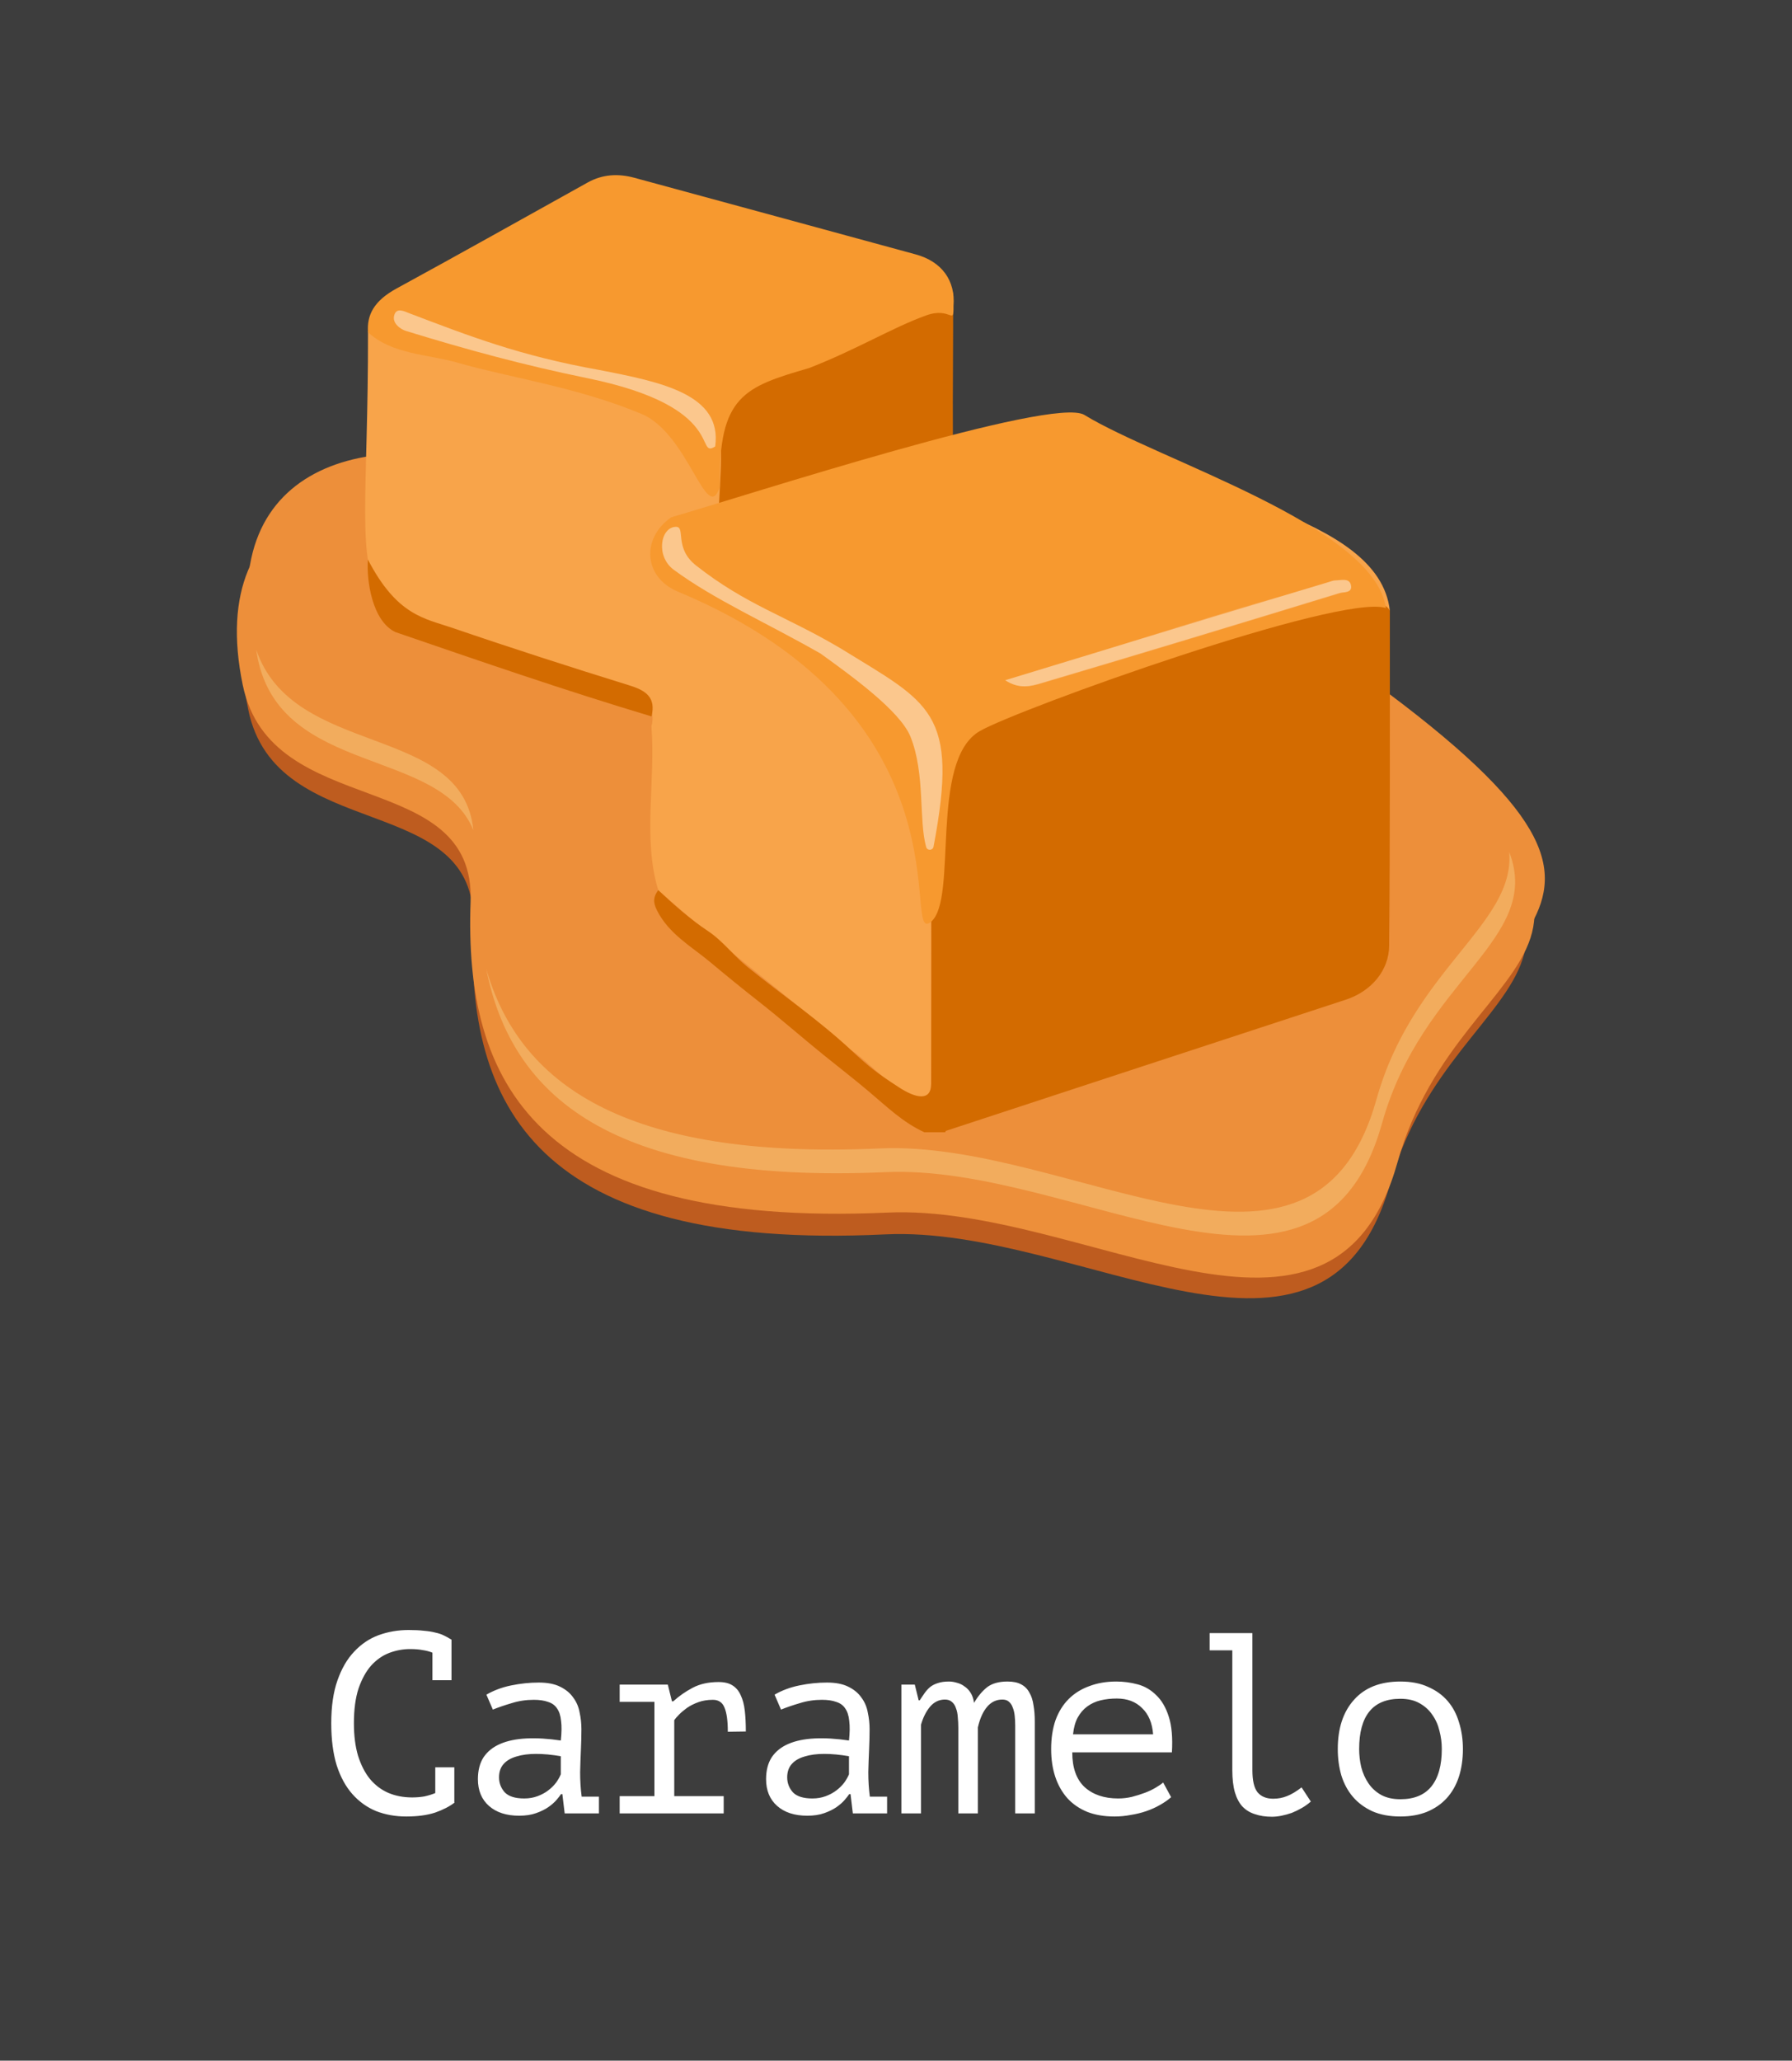 <svg width="174" height="200" viewBox="0 0 174 200" fill="none" xmlns="http://www.w3.org/2000/svg">
<rect x="0" y="0" width="174" height="200" fill="#333333" stroke="none"/>
<rect width="174" height="200" fill="white" fill-opacity="0.05"/>
<path d="M124.552 66.578C118.165 62.214 58.552 53.229 50.895 52.084C36.026 46.625 20.413 50.561 24.097 68.837C26.759 82.064 46.458 76.616 45.942 89.772C45.261 107.149 51.907 121.439 85.949 119.803C104.905 118.893 128.721 137.242 135.016 114.764C141.238 92.562 166.489 95.21 124.563 66.578H124.552Z" fill="#BE5C1F"/>
<path d="M124.975 64.534C118.516 60.149 58.304 50.959 50.565 49.794C35.53 44.284 19.784 48.179 23.571 66.486C26.305 79.734 46.169 74.347 45.694 87.502C45.055 104.9 51.814 119.22 86.176 117.687C105.318 116.828 129.412 135.279 135.697 112.801C141.981 90.323 167.407 93.329 124.986 64.534H124.975Z" fill="#ED8F3A"/>
<path d="M126.007 61.048C119.548 56.663 59.336 47.473 51.597 46.308C36.562 40.798 20.816 44.693 24.603 63C27.337 76.248 47.201 70.861 46.727 84.016C46.087 101.414 52.846 115.734 87.208 114.201C106.35 113.343 130.444 131.793 136.729 109.315C142.941 87.103 168.439 89.843 126.018 61.048H126.007Z" fill="#ED8F3A"/>
<g opacity="0.3">
<path d="M146.542 82.698C147.13 89.721 137.183 94.065 133.654 106.699C127.534 128.584 104.069 110.624 85.433 111.462C60.358 112.587 50.379 105.023 47.211 94.034C49.636 106.249 59.181 114.958 85.98 113.762C104.616 112.934 128.081 130.894 134.2 108.999C138.101 95.036 149.823 91.203 146.542 82.688V82.698Z" fill="#FFF2B0"/>
<path d="M24.871 63.021C24.922 63.318 24.964 63.614 25.026 63.921C27.378 75.298 42.712 72.558 45.963 80.572C44.921 70.136 28.451 73.642 24.871 63.032V63.021Z" fill="#FFF2B0"/>
</g>
<path d="M134.953 59.251C120.193 63.741 104.173 66.171 90.133 71.931C90.433 82.521 90.453 94.481 90.413 105.171C90.273 109.671 84.363 102.921 82.683 101.951C76.503 96.651 69.983 91.821 63.913 86.391C62.383 81.371 63.673 75.741 63.253 70.521C63.703 68.701 62.753 68.021 61.143 67.521C30.723 57.951 35.803 63.721 35.733 32.241C36.803 26.741 44.613 26.921 48.613 23.921C53.543 21.991 56.293 16.371 61.923 18.601C67.563 21.831 98.913 27.121 89.063 33.181C82.933 36.951 77.743 43.091 69.893 42.641C71.113 51.251 73.133 46.981 79.553 45.891C88.643 43.641 99.103 38.871 108.213 42.541C115.103 48.241 133.883 49.771 134.953 59.271V59.251Z" fill="#F8A44A"/>
<path d="M92.523 42.301C90.513 42.981 88.153 44.121 86.253 44.761C83.993 45.531 81.663 46.141 79.393 46.871C76.983 47.641 74.843 48.211 72.423 48.931C71.633 49.161 69.983 52.681 69.823 51.821C69.543 50.341 70.293 44.241 69.893 42.631C69.033 38.571 73.223 37.751 76.143 35.871C78.153 34.591 85.123 33.041 86.993 31.511C88.113 30.591 92.083 28.031 92.543 28.421C92.573 32.381 92.493 38.341 92.523 42.291V42.301Z" fill="#D36B00"/>
<path d="M35.713 54.291C38.533 59.731 41.193 60.011 43.903 60.931C49.623 62.891 55.373 64.741 61.143 66.531C62.753 67.031 63.703 67.711 63.263 69.531C54.903 67.031 46.653 64.181 38.403 61.351C36.143 60.291 35.573 56.361 35.723 54.291H35.713Z" fill="#D36B00"/>
<path d="M89.733 109.881C87.673 108.941 86.103 107.401 84.393 105.961C82.983 104.771 81.413 103.551 79.983 102.401C77.893 100.711 75.813 98.881 73.683 97.211C72.073 95.951 70.433 94.611 68.903 93.331C67.143 91.871 64.933 90.631 63.793 88.361C63.373 87.531 63.453 87.021 63.913 86.391C65.433 87.811 66.983 89.191 68.723 90.351C70.193 91.321 71.233 92.761 72.583 93.851C75.943 96.571 79.523 99.001 82.683 101.961C84.453 103.621 85.283 104.231 87.303 105.541C88.823 106.531 90.413 106.981 90.413 105.181C90.423 95.961 90.453 86.731 90.413 77.511C90.413 75.771 89.043 73.661 89.533 72.061C89.713 71.491 92.023 71.591 92.653 71.541C94.023 71.441 95.793 68.321 97.093 67.941C107.403 64.891 117.233 62.251 127.563 59.271C130.043 58.551 134.213 57.751 134.953 59.271C134.943 70.121 134.983 80.971 134.883 91.811C134.863 94.141 133.203 96.201 130.653 97.031C117.723 101.261 104.793 105.511 91.863 109.751C91.823 109.761 91.803 109.841 91.773 109.891H89.733V109.881Z" fill="#D36B00"/>
<path d="M69.903 47.241C68.623 51.121 66.893 42.081 62.283 40.171C55.973 37.541 49.583 36.681 44.503 35.221C41.593 34.381 38.023 34.401 35.733 32.241C35.613 30.581 36.293 29.211 38.503 28.001C44.723 24.611 50.893 21.141 57.083 17.701C58.513 16.911 60.023 16.831 61.583 17.251C70.693 19.731 79.803 22.201 88.913 24.691C91.473 25.391 92.783 27.251 92.583 29.691C92.603 31.671 92.353 29.731 89.903 30.621C86.613 31.811 83.193 33.921 78.563 35.721C72.273 37.551 69.753 38.421 69.893 47.241H69.903Z" fill="#F7992F"/>
<path d="M69.443 43.331C67.453 44.581 70.693 39.501 57.063 36.711C50.873 35.441 45.433 33.971 39.393 32.111C38.993 31.991 38.003 31.411 38.293 30.551C38.533 29.821 39.263 30.221 39.763 30.411C45.533 32.601 50.423 34.521 58.203 35.911C64.283 37.091 70.143 38.291 69.443 43.331Z" fill="#FBC78D"/>
<path d="M134.563 59.011C130.123 57.581 98.853 68.811 95.143 70.951C90.173 73.811 93.053 87.261 90.403 89.461C87.353 92.001 94.873 69.531 65.803 57.411C62.523 56.041 62.223 52.281 65.163 50.211C72.583 48.061 102.253 38.411 105.293 40.271C112.433 44.651 133.473 51.061 134.563 59.001V59.011ZM97.713 66.031C99.063 66.921 100.203 66.611 101.173 66.321C110.843 63.461 120.483 60.531 130.123 57.581C137.063 52.921 100.093 65.661 97.713 66.031Z" fill="#F7992F"/>
<path d="M90.643 82.181C90.573 82.551 90.043 82.581 89.933 82.221C89.193 79.641 89.853 75.081 88.403 71.491C87.373 68.951 82.493 65.471 79.673 63.431C74.403 60.421 69.383 58.221 65.423 55.301C63.633 53.981 64.133 51.151 65.633 51.131C66.613 51.121 65.413 53.171 67.583 54.881C72.443 58.711 76.253 59.751 81.643 62.941C90.273 68.271 93.153 69.001 90.643 82.181Z" fill="#FBC78D"/>
<path d="M97.593 66.021C104.583 63.891 111.203 61.871 117.823 59.861C121.553 58.731 125.283 57.611 129.013 56.491C129.233 56.431 129.443 56.331 129.663 56.331C130.213 56.321 130.983 56.081 131.163 56.741C131.393 57.601 130.423 57.441 130.013 57.571C120.373 60.521 110.723 63.451 101.063 66.311C100.083 66.601 98.953 66.911 97.603 66.021H97.593Z" fill="#FBC78D"/>
<path d="M41.989 160.4C41.706 160.283 41.389 160.2 41.039 160.15C40.706 160.083 40.297 160.05 39.814 160.05C39.131 160.05 38.456 160.175 37.789 160.425C37.139 160.675 36.556 161.083 36.039 161.65C35.539 162.217 35.131 162.958 34.814 163.875C34.514 164.792 34.364 165.917 34.364 167.25C34.364 168.45 34.497 169.5 34.764 170.4C35.047 171.3 35.431 172.05 35.914 172.65C36.414 173.25 37.006 173.7 37.689 174C38.389 174.3 39.164 174.45 40.014 174.45C40.447 174.45 40.847 174.417 41.214 174.35C41.597 174.267 41.947 174.158 42.264 174.025V171.525H44.114V174.9L44.139 174.95C43.639 175.333 43.006 175.658 42.239 175.925C41.472 176.175 40.539 176.3 39.439 176.3C38.389 176.3 37.414 176.125 36.514 175.775C35.631 175.408 34.864 174.858 34.214 174.125C33.564 173.392 33.056 172.458 32.689 171.325C32.339 170.175 32.164 168.817 32.164 167.25C32.164 165.617 32.364 164.233 32.764 163.1C33.164 161.95 33.706 161.017 34.389 160.3C35.072 159.567 35.864 159.033 36.764 158.7C37.681 158.367 38.656 158.2 39.689 158.2C40.256 158.2 40.747 158.225 41.164 158.275C41.581 158.308 41.947 158.367 42.264 158.45C42.581 158.517 42.856 158.608 43.089 158.725C43.339 158.842 43.581 158.975 43.814 159.125H43.839V163.075H41.989V160.4ZM47.229 164.475C47.946 164.058 48.754 163.758 49.654 163.575C50.554 163.392 51.438 163.3 52.304 163.3C53.154 163.3 53.846 163.433 54.379 163.7C54.929 163.967 55.354 164.317 55.654 164.75C55.971 165.167 56.179 165.65 56.279 166.2C56.396 166.733 56.454 167.275 56.454 167.825C56.454 168.458 56.438 169.133 56.404 169.85C56.371 170.567 56.346 171.283 56.329 172C56.329 172.833 56.379 173.625 56.479 174.375H58.154V176H54.829L54.604 174.125H54.479C54.379 174.275 54.229 174.467 54.029 174.7C53.829 174.933 53.563 175.167 53.229 175.4C52.913 175.617 52.521 175.808 52.054 175.975C51.588 176.142 51.038 176.225 50.404 176.225C49.171 176.225 48.196 175.908 47.479 175.275C46.763 174.642 46.404 173.775 46.404 172.675C46.404 171.825 46.588 171.117 46.954 170.55C47.338 169.983 47.879 169.55 48.579 169.25C49.279 168.95 50.121 168.775 51.104 168.725C52.104 168.675 53.221 168.742 54.454 168.925C54.538 168.158 54.546 167.525 54.479 167.025C54.429 166.508 54.296 166.1 54.079 165.8C53.879 165.5 53.588 165.292 53.204 165.175C52.838 165.042 52.379 164.975 51.829 164.975C51.079 164.975 50.363 165.083 49.679 165.3C48.996 165.5 48.388 165.708 47.854 165.925L47.229 164.475ZM50.904 174.55C51.371 174.55 51.804 174.475 52.204 174.325C52.604 174.175 52.954 173.983 53.254 173.75C53.554 173.517 53.804 173.267 54.004 173C54.204 172.717 54.354 172.45 54.454 172.2V170.45C53.588 170.3 52.788 170.225 52.054 170.225C51.321 170.225 50.688 170.308 50.154 170.475C49.621 170.625 49.204 170.867 48.904 171.2C48.604 171.533 48.454 171.967 48.454 172.5C48.454 173.05 48.638 173.533 49.004 173.95C49.388 174.35 50.021 174.55 50.904 174.55ZM60.169 176V174.325H63.544V165.175H60.169V163.5H64.844L65.245 165.125H65.37C65.936 164.608 66.57 164.167 67.269 163.8C67.969 163.433 68.803 163.25 69.769 163.25C70.336 163.25 70.786 163.358 71.12 163.575C71.469 163.792 71.736 164.108 71.919 164.525C72.12 164.942 72.253 165.45 72.32 166.05C72.386 166.633 72.419 167.3 72.419 168.05L70.669 168.075C70.669 167.008 70.561 166.225 70.344 165.725C70.144 165.225 69.769 164.975 69.219 164.975C68.703 164.975 68.236 165.05 67.82 165.2C67.403 165.35 67.036 165.533 66.719 165.75C66.419 165.967 66.161 166.183 65.945 166.4C65.728 166.617 65.57 166.8 65.469 166.95V174.325H70.269V176H60.169ZM75.21 164.475C75.926 164.058 76.735 163.758 77.635 163.575C78.535 163.392 79.418 163.3 80.285 163.3C81.135 163.3 81.826 163.433 82.36 163.7C82.91 163.967 83.335 164.317 83.635 164.75C83.951 165.167 84.16 165.65 84.26 166.2C84.376 166.733 84.435 167.275 84.435 167.825C84.435 168.458 84.418 169.133 84.385 169.85C84.351 170.567 84.326 171.283 84.31 172C84.31 172.833 84.36 173.625 84.46 174.375H86.135V176H82.81L82.585 174.125H82.46C82.36 174.275 82.21 174.467 82.01 174.7C81.81 174.933 81.543 175.167 81.21 175.4C80.893 175.617 80.501 175.808 80.035 175.975C79.568 176.142 79.018 176.225 78.385 176.225C77.151 176.225 76.176 175.908 75.46 175.275C74.743 174.642 74.385 173.775 74.385 172.675C74.385 171.825 74.568 171.117 74.935 170.55C75.318 169.983 75.86 169.55 76.56 169.25C77.26 168.95 78.101 168.775 79.085 168.725C80.085 168.675 81.201 168.742 82.435 168.925C82.518 168.158 82.526 167.525 82.46 167.025C82.41 166.508 82.276 166.1 82.06 165.8C81.86 165.5 81.568 165.292 81.185 165.175C80.818 165.042 80.36 164.975 79.81 164.975C79.06 164.975 78.343 165.083 77.66 165.3C76.976 165.5 76.368 165.708 75.835 165.925L75.21 164.475ZM78.885 174.55C79.351 174.55 79.785 174.475 80.185 174.325C80.585 174.175 80.935 173.983 81.235 173.75C81.535 173.517 81.785 173.267 81.985 173C82.185 172.717 82.335 172.45 82.435 172.2V170.45C81.568 170.3 80.768 170.225 80.035 170.225C79.301 170.225 78.668 170.308 78.135 170.475C77.601 170.625 77.185 170.867 76.885 171.2C76.585 171.533 76.435 171.967 76.435 172.5C76.435 173.05 76.618 173.533 76.985 173.95C77.368 174.35 78.001 174.55 78.885 174.55ZM93.05 176V167.675C93.05 167.325 93.033 166.992 93 166.675C92.983 166.342 92.925 166.05 92.825 165.8C92.742 165.533 92.608 165.325 92.425 165.175C92.258 165.025 92.033 164.95 91.75 164.95C91.183 164.95 90.7 165.183 90.3 165.65C89.917 166.117 89.625 166.7 89.425 167.4V176H87.525V163.5H88.825L89.2 165.025H89.3C89.467 164.775 89.625 164.542 89.775 164.325C89.942 164.092 90.125 163.892 90.325 163.725C90.542 163.558 90.792 163.433 91.075 163.35C91.358 163.25 91.717 163.2 92.15 163.2C92.4 163.2 92.658 163.242 92.925 163.325C93.192 163.392 93.433 163.508 93.65 163.675C93.883 163.825 94.083 164.033 94.25 164.3C94.417 164.567 94.525 164.892 94.575 165.275C94.958 164.625 95.383 164.117 95.85 163.75C96.333 163.383 96.992 163.2 97.825 163.2C98.375 163.2 98.817 163.292 99.15 163.475C99.5 163.658 99.767 163.925 99.95 164.275C100.15 164.608 100.283 165.017 100.35 165.5C100.433 165.967 100.475 166.492 100.475 167.075V176H98.575V167.5C98.575 167.15 98.558 166.825 98.525 166.525C98.492 166.208 98.425 165.933 98.325 165.7C98.242 165.467 98.117 165.283 97.95 165.15C97.8 165.017 97.592 164.95 97.325 164.95C96.742 164.95 96.25 165.183 95.85 165.65C95.45 166.117 95.15 166.783 94.95 167.65V176H93.05ZM113.715 174.425C113.415 174.692 113.057 174.942 112.64 175.175C112.24 175.408 111.799 175.608 111.315 175.775C110.832 175.942 110.324 176.067 109.79 176.15C109.274 176.25 108.749 176.3 108.215 176.3C107.215 176.3 106.332 176.15 105.565 175.85C104.799 175.533 104.157 175.092 103.64 174.525C103.124 173.942 102.732 173.25 102.465 172.45C102.199 171.65 102.065 170.75 102.065 169.75C102.065 168.7 102.207 167.767 102.49 166.95C102.79 166.133 103.215 165.45 103.765 164.9C104.315 164.35 104.982 163.933 105.765 163.65C106.549 163.35 107.424 163.2 108.39 163.2C109.09 163.2 109.782 163.292 110.465 163.475C111.149 163.658 111.749 164.008 112.265 164.525C112.799 165.025 113.207 165.725 113.49 166.625C113.774 167.508 113.874 168.658 113.79 170.075H104.115C104.115 171.575 104.515 172.7 105.315 173.45C106.132 174.183 107.215 174.55 108.565 174.55C109.015 174.55 109.457 174.5 109.89 174.4C110.34 174.283 110.765 174.15 111.165 174C111.565 173.85 111.915 173.683 112.215 173.5C112.532 173.317 112.774 173.15 112.94 173L113.715 174.425ZM108.44 164.85C107.89 164.85 107.365 164.908 106.865 165.025C106.382 165.142 105.949 165.342 105.565 165.625C105.199 165.892 104.89 166.25 104.64 166.7C104.407 167.133 104.257 167.675 104.19 168.325H111.965C111.882 167.225 111.524 166.375 110.89 165.775C110.274 165.158 109.457 164.85 108.44 164.85ZM117.455 158.5H121.605V171.8C121.605 172.817 121.772 173.533 122.105 173.95C122.455 174.367 122.964 174.575 123.63 174.575C124.097 174.575 124.539 174.492 124.955 174.325C125.389 174.158 125.864 173.875 126.38 173.475L127.28 174.85C127.014 175.083 126.722 175.292 126.405 175.475C126.089 175.658 125.764 175.817 125.43 175.95C125.097 176.067 124.764 176.158 124.43 176.225C124.097 176.292 123.789 176.325 123.505 176.325C122.889 176.325 122.339 176.242 121.855 176.075C121.372 175.925 120.964 175.675 120.63 175.325C120.314 174.975 120.072 174.517 119.905 173.95C119.739 173.367 119.655 172.65 119.655 171.8V160.175H117.455V158.5ZM129.896 169.75C129.896 167.733 130.421 166.142 131.471 164.975C132.521 163.792 134.021 163.2 135.971 163.2C137.021 163.2 137.921 163.375 138.671 163.725C139.437 164.058 140.071 164.517 140.571 165.1C141.071 165.683 141.437 166.375 141.671 167.175C141.921 167.975 142.046 168.833 142.046 169.75C142.046 170.75 141.912 171.658 141.646 172.475C141.379 173.275 140.987 173.958 140.471 174.525C139.954 175.092 139.312 175.533 138.546 175.85C137.796 176.15 136.937 176.3 135.971 176.3C134.937 176.3 134.037 176.133 133.271 175.8C132.504 175.45 131.871 174.983 131.371 174.4C130.871 173.817 130.496 173.125 130.246 172.325C130.012 171.525 129.896 170.667 129.896 169.75ZM131.971 169.75C131.971 170.333 132.037 170.917 132.171 171.5C132.321 172.083 132.554 172.608 132.871 173.075C133.187 173.542 133.596 173.917 134.096 174.2C134.612 174.483 135.237 174.625 135.971 174.625C137.304 174.625 138.304 174.217 138.971 173.4C139.654 172.567 139.996 171.35 139.996 169.75C139.996 169.15 139.921 168.567 139.771 168C139.637 167.417 139.404 166.892 139.071 166.425C138.754 165.958 138.337 165.583 137.821 165.3C137.321 165.017 136.704 164.875 135.971 164.875C134.637 164.875 133.637 165.283 132.971 166.1C132.304 166.917 131.971 168.133 131.971 169.75Z" fill="white"/>
</svg>
